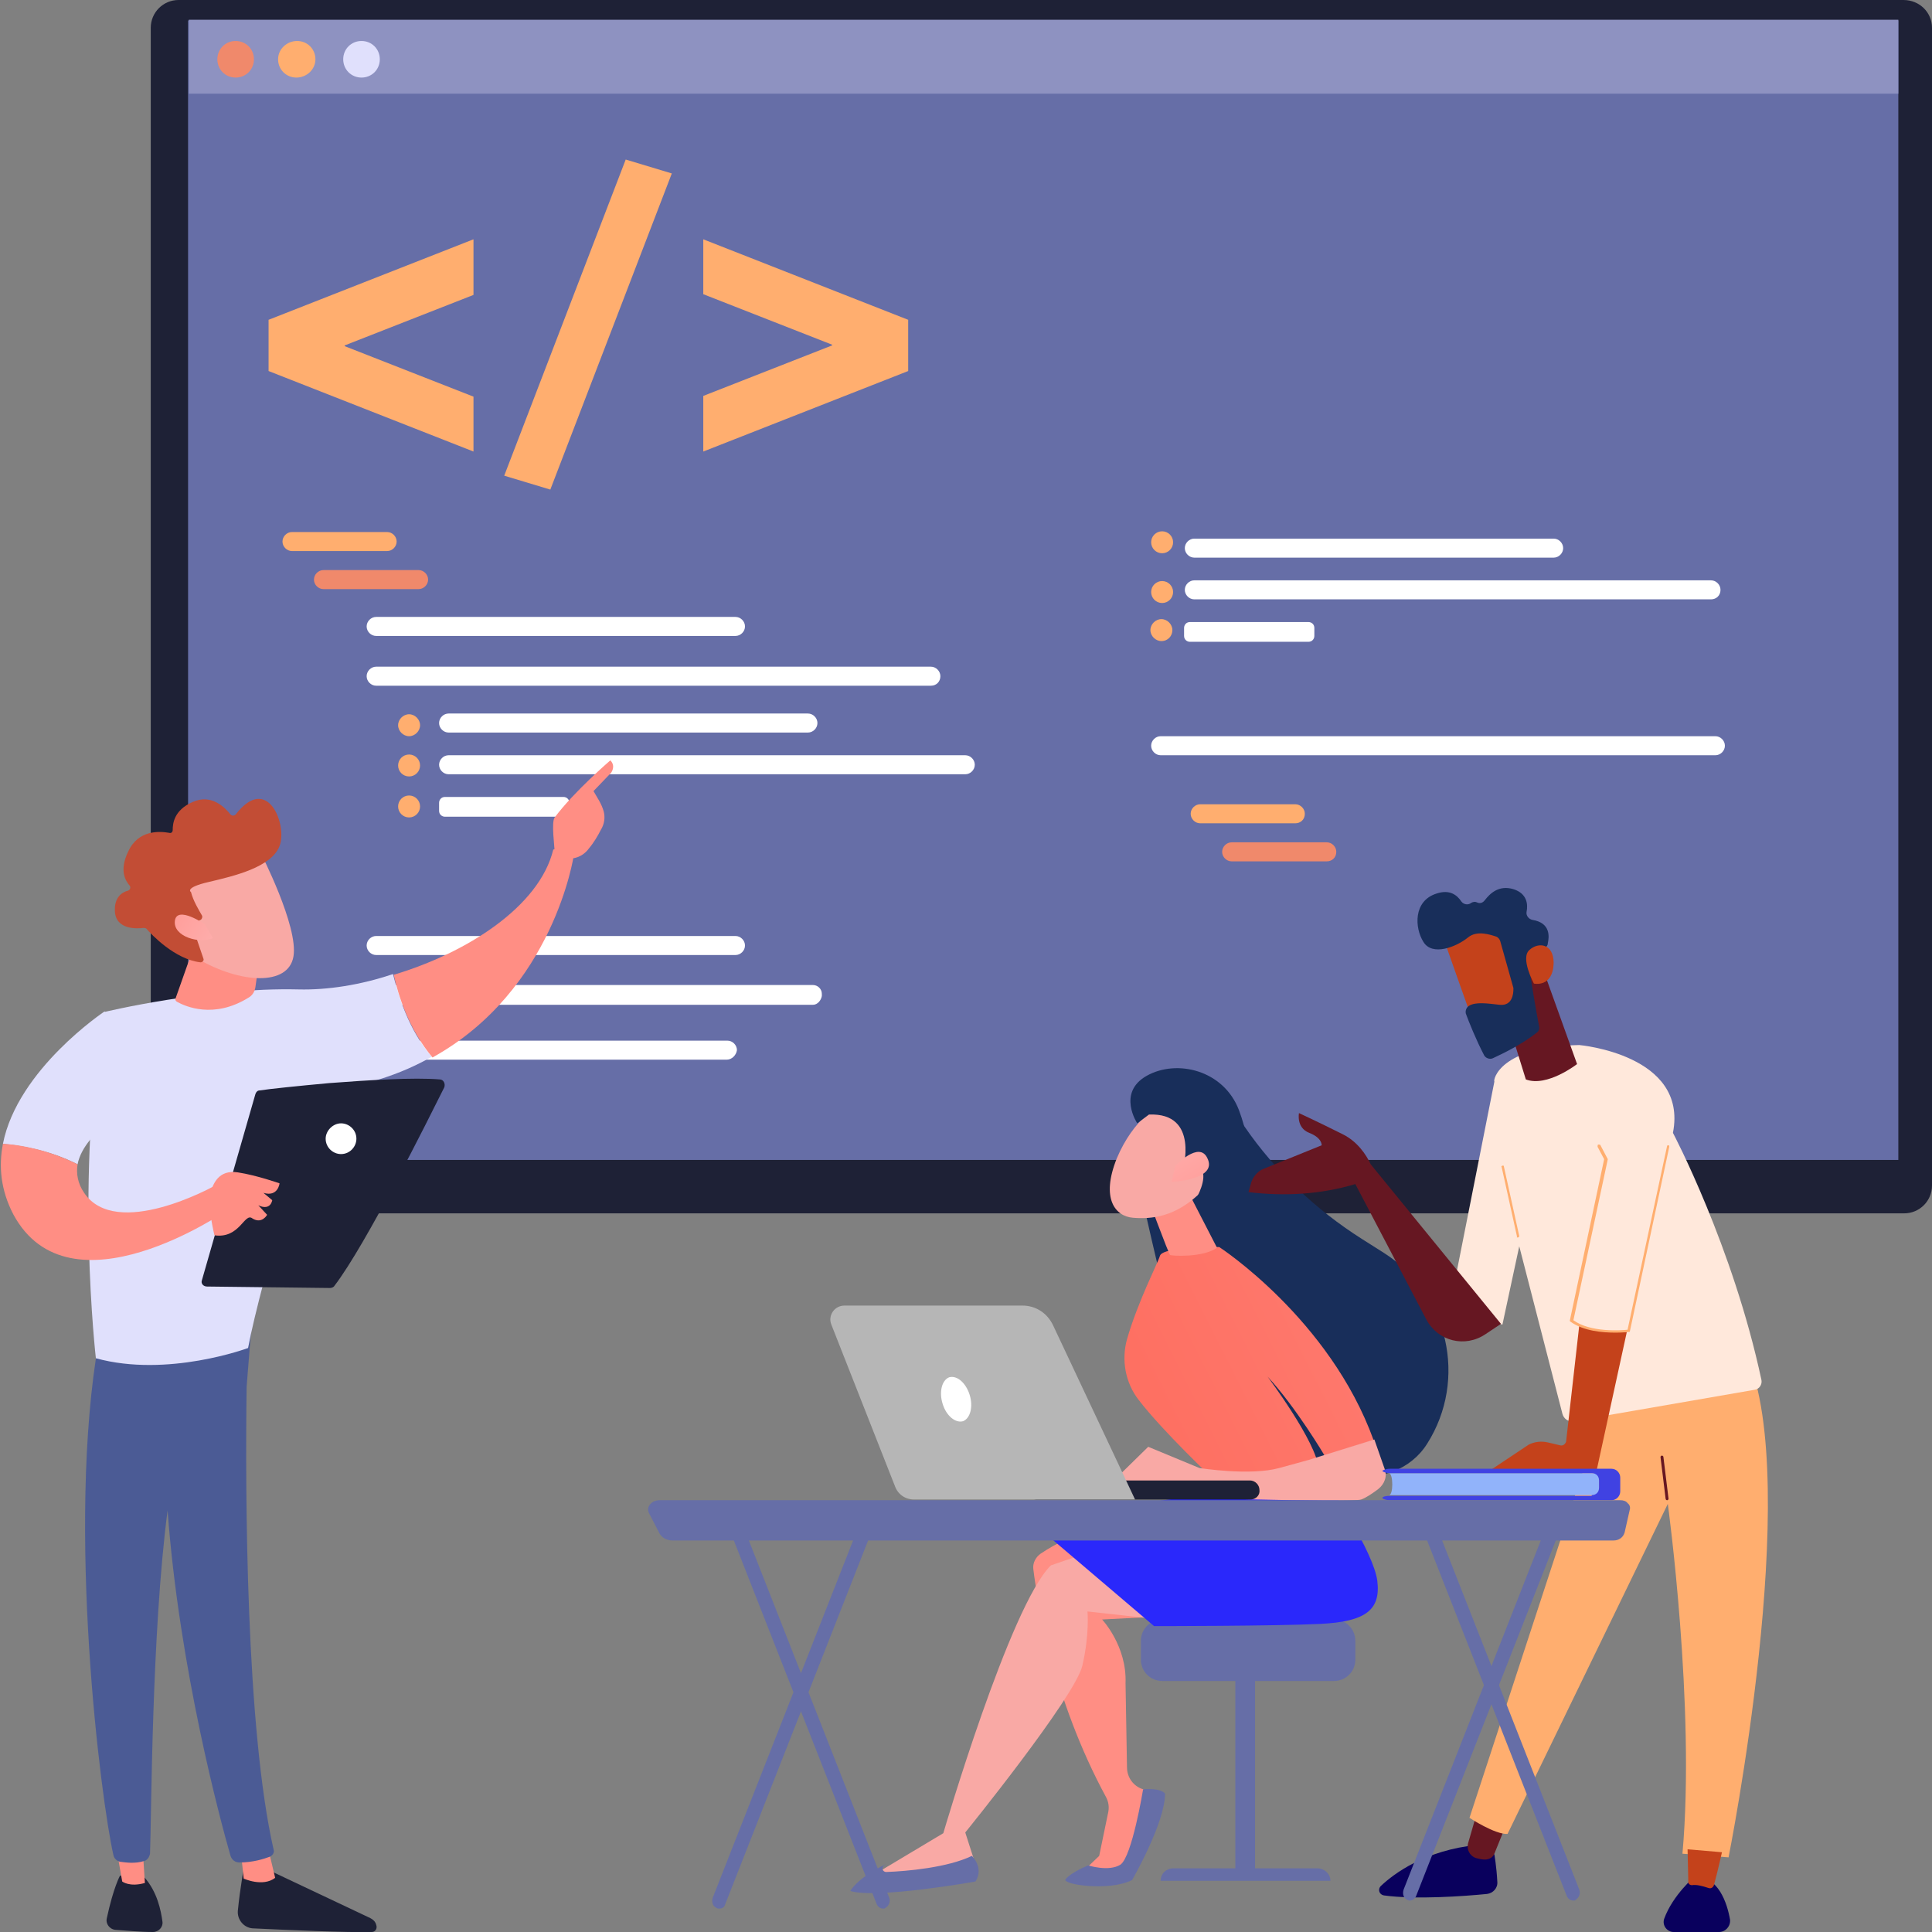 <svg width="264" height="264" viewBox="0 0 264 264" fill="none" xmlns="http://www.w3.org/2000/svg">
<rect x="0" y="0" width="264" height="264" fill="#808080" stroke="none"/>
<g clip-path="url(#clip0_22_106)">
<path d="M260.1 0H24.4C22.3 0 20.6 1.7 20.6 3.8V162C20.6 164.1 22.3 165.8 24.4 165.8H260.2C262.3 165.8 264 164.1 264 162V3.8C264 1.7 262.3 0 260.1 0Z" fill="#1E2136"/>
<path d="M259.4 2.8H25.7V158.5H259.4V2.8Z" fill="#666EA7"/>
<path d="M259.4 2.7H25.8V12.8H259.4V2.7Z" fill="#8E92C1"/>
<path d="M34.7 8.1C34.7 6.7 33.6 5.6 32.2 5.6C30.8 5.6 29.7 6.7 29.7 8.1C29.7 9.5 30.8 10.6 32.2 10.6C33.6 10.6 34.7 9.5 34.7 8.1Z" fill="#F0896B"/>
<path d="M43.1 8.1C43.1 6.7 42 5.6 40.6 5.6C39.2 5.6 38 6.7 38 8.1C38 9.5 39.1 10.6 40.5 10.6C41.9 10.6 43.1 9.5 43.1 8.1Z" fill="#FFAE6F"/>
<path d="M51.9 8.1C51.9 6.7 50.8 5.6 49.4 5.6C48 5.6 46.9 6.7 46.9 8.1C46.9 9.5 48 10.6 49.4 10.6C50.8 10.6 51.9 9.5 51.9 8.1Z" fill="#E0E0FC"/>
<path d="M52.9 75.3H39.9C39.2 75.3 38.6 74.7 38.6 74C38.6 73.3 39.2 72.7 39.9 72.7H52.9C53.6 72.7 54.2 73.3 54.2 74C54.2 74.7 53.6 75.3 52.9 75.3Z" fill="#FFAE6F"/>
<path d="M57.2 80.5H44.2C43.5 80.5 42.9 79.9 42.9 79.2C42.9 78.5 43.5 77.9 44.2 77.9H57.2C57.9 77.9 58.5 78.5 58.5 79.2C58.5 79.9 57.9 80.5 57.2 80.5Z" fill="#F0896B"/>
<path d="M177 112.5H164C163.3 112.5 162.7 111.9 162.7 111.2C162.7 110.5 163.3 109.9 164 109.9H177C177.7 109.9 178.3 110.5 178.3 111.2C178.3 112 177.7 112.5 177 112.5Z" fill="#FFAE6F"/>
<path d="M181.3 117.7H168.3C167.6 117.7 167 117.1 167 116.4C167 115.7 167.6 115.1 168.3 115.1H181.3C182 115.1 182.6 115.7 182.6 116.4C182.6 117.2 182 117.7 181.3 117.7Z" fill="#F0896B"/>
<path d="M100.5 86.9H51.4C50.7 86.9 50.1 86.3 50.1 85.6C50.1 84.9 50.7 84.3 51.4 84.3H100.5C101.2 84.3 101.8 84.9 101.8 85.6C101.8 86.3 101.2 86.9 100.5 86.9Z" fill="white"/>
<path d="M110.4 100.1H61.3C60.6 100.1 60 99.5 60 98.8C60 98.1 60.6 97.5 61.3 97.5H110.4C111.1 97.5 111.7 98.1 111.7 98.8C111.7 99.5 111.1 100.1 110.4 100.1Z" fill="white"/>
<path d="M131.9 105.8H61.3C60.6 105.8 60 105.2 60 104.5C60 103.8 60.6 103.2 61.3 103.2H131.9C132.6 103.2 133.2 103.8 133.2 104.5C133.2 105.2 132.6 105.8 131.9 105.8Z" fill="white"/>
<path d="M77 111.6H60.8C60.4 111.6 60 111.3 60 110.8V109.7C60 109.3 60.3 108.9 60.8 108.9H77C77.4 108.9 77.8 109.2 77.8 109.7V110.8C77.7 111.2 77.4 111.6 77 111.6Z" fill="white"/>
<path d="M127.2 93.7H51.4C50.7 93.7 50.1 93.1 50.1 92.4C50.1 91.7 50.7 91.1 51.4 91.1H127.2C127.9 91.1 128.5 91.7 128.5 92.4C128.5 93.1 128 93.7 127.2 93.7Z" fill="white"/>
<path d="M100.5 130.5H51.4C50.7 130.5 50.1 129.9 50.1 129.2C50.1 128.5 50.7 127.9 51.4 127.9H100.5C101.2 127.9 101.8 128.5 101.8 129.2C101.8 129.9 101.2 130.5 100.5 130.5Z" fill="white"/>
<path d="M111.1 137.3H51.3C50.7 137.3 50.1 136.8 50.1 136.1V135.8C50.1 135.2 50.6 134.6 51.3 134.6H111.1C111.7 134.6 112.3 135.1 112.3 135.8V136.1C112.2 136.7 111.7 137.3 111.1 137.3Z" fill="white"/>
<path d="M57.4 99.1C57.4 98.3 56.7 97.6 55.9 97.6C55.1 97.6 54.4 98.3 54.4 99.1C54.4 99.9 55.1 100.6 55.9 100.6C56.7 100.6 57.4 99.9 57.4 99.1Z" fill="#FFAE6F"/>
<path d="M55.9 106.1C56.728 106.1 57.4 105.428 57.4 104.6C57.4 103.772 56.728 103.1 55.9 103.1C55.072 103.1 54.4 103.772 54.4 104.6C54.4 105.428 55.072 106.1 55.9 106.1Z" fill="#FFAE6F"/>
<path d="M55.9 111.7C56.728 111.7 57.4 111.028 57.4 110.2C57.4 109.372 56.728 108.7 55.9 108.7C55.072 108.7 54.4 109.372 54.4 110.2C54.4 111.028 55.072 111.7 55.9 111.7Z" fill="#FFAE6F"/>
<path d="M99.3 144.8H50.3C49.6 144.8 49 144.2 49 143.5C49 142.8 49.6 142.2 50.3 142.2H99.4C100.1 142.2 100.7 142.8 100.7 143.5C100.6 144.2 100 144.8 99.3 144.8Z" fill="white"/>
<path d="M234.4 103.2H158.6C157.9 103.2 157.3 102.6 157.3 101.9C157.3 101.2 157.9 100.6 158.6 100.6H234.4C235.1 100.6 235.7 101.2 235.7 101.9C235.7 102.6 235.1 103.2 234.4 103.2Z" fill="white"/>
<path d="M212.3 76.2H163.2C162.5 76.2 161.9 75.6 161.9 74.9C161.9 74.2 162.5 73.6 163.2 73.6H212.3C213 73.6 213.6 74.2 213.6 74.9C213.6 75.6 213 76.2 212.3 76.2Z" fill="white"/>
<path d="M233.8 81.9H163.2C162.5 81.9 161.9 81.3 161.9 80.6C161.9 79.9 162.5 79.3 163.2 79.3H233.8C234.5 79.3 235.1 79.9 235.1 80.6C235.1 81.4 234.5 81.9 233.8 81.9Z" fill="white"/>
<path d="M178.8 87.7H162.6C162.2 87.7 161.8 87.4 161.8 86.9V85.8C161.8 85.4 162.1 85 162.6 85H178.8C179.2 85 179.6 85.3 179.6 85.8V86.9C179.6 87.3 179.3 87.7 178.8 87.7Z" fill="white"/>
<path d="M158.8 75.6C159.628 75.6 160.3 74.928 160.3 74.1C160.3 73.272 159.628 72.6 158.8 72.6C157.972 72.6 157.3 73.272 157.3 74.1C157.3 74.928 157.972 75.6 158.8 75.6Z" fill="#FFAE6F"/>
<path d="M158.8 82.4C159.628 82.4 160.3 81.728 160.3 80.9C160.3 80.072 159.628 79.4 158.8 79.4C157.972 79.4 157.3 80.072 157.3 80.9C157.3 81.728 157.972 82.4 158.8 82.4Z" fill="#FFAE6F"/>
<path d="M160.2 86.1C160.2 85.3 159.5 84.6 158.7 84.6C157.9 84.6 157.2 85.3 157.2 86.1C157.2 86.9 157.9 87.6 158.7 87.6C159.6 87.6 160.2 86.9 160.2 86.1Z" fill="#FFAE6F"/>
<path d="M64.7 40.3L47.1 47.2V47.3L64.7 54.2V61.7L36.7 50.7V43.7L64.7 32.7V40.3Z" fill="#FFAE6F"/>
<path d="M85.5 21.8L91.8 23.7L75.2 66.9L68.9 65L85.5 21.8Z" fill="#FFAE6F"/>
<path d="M96.1 54.1L113.7 47.2V47.1L96.1 40.2V32.7L124.1 43.7V50.7L96.1 61.7V54.1Z" fill="#FFAE6F"/>
<path d="M171.5 227.8H168.8V256.5H171.5V227.8Z" fill="#666EA7"/>
<path d="M181.8 257H158.6C158.6 256 159.4 255.3 160.3 255.3H180C181 255.3 181.8 256.1 181.8 257Z" fill="#666EA7"/>
<path d="M185.2 226.8C185.2 228.4 183.9 229.7 182.3 229.7H158.8C157.2 229.7 155.9 228.4 155.9 226.8V224.2C155.9 222.6 157.2 221.3 158.8 221.3H182.3C183.9 221.3 185.2 222.6 185.2 224.2V226.8Z" fill="#666EA7"/>
<path d="M150.6 208.7C150.6 208.7 146.7 209.3 142.2 212.3C141.5 212.8 141.1 213.6 141.2 214.4C141.7 218.6 143.9 232.2 151.1 245.5C151.5 246.2 151.6 247 151.4 247.8L150.2 253.6L147.9 255.8H153.9L157.9 245L156.2 244.5C154.9 244.1 154 242.9 154 241.5L153.8 230C154 224.9 150.6 221.3 150.6 221.3L160.1 220.8L150.6 208.7Z" fill="#FF8E84"/>
<path d="M145.6 256.8C145.1 257.5 151.5 258.5 154.7 256.9C154.7 256.9 159.2 249.1 159.2 245.1C159.2 245.1 158.8 244.3 156.2 244.5C156.2 244.5 154.7 253.7 153.1 254.8C151.5 255.8 148.7 254.9 148.7 254.9C148.7 254.9 146.4 255.8 145.6 256.8Z" fill="#666EA7"/>
<path d="M158.9 221.4C158.8 221.3 148.6 220.2 148.6 220.2C148.6 220.2 148.9 223.3 147.9 227.6C146.9 231.9 131.9 250.4 131.9 250.4L133.5 255.4C128.6 257.1 123.9 257.4 119.2 256.3L128.9 250.5C128.9 250.5 138 219.4 143.6 213.9L153.8 210.4L158.9 221.4Z" fill="#F9A9A5"/>
<path d="M181.8 203.3C181.8 203.3 187.7 212.1 188.2 216C188.7 220 186.6 221.6 180.4 221.9C174.2 222.2 157.7 222.2 157.7 222.2L143.6 210.2C143.6 210.2 153.9 206.5 156.5 205.5C159.2 204.4 181.8 203.3 181.8 203.3Z" fill="#2A28FB"/>
<path d="M132.8 253.6C132.8 253.6 134.5 255.2 133.3 257.1C133.3 257.1 119.9 259.5 116.2 258.4C116.2 258.4 117 256.7 121.1 254.7L120.8 254.9C120.4 255.2 120.6 255.8 121.1 255.8C123.9 255.7 129.5 255.2 132.8 253.6Z" fill="#666EA7"/>
<path d="M156.2 164.1C156.2 164.9 163.5 195.1 163.5 195.1L184.4 201.3C188.4 202.5 192.8 200.8 195 197.3C200.6 188.5 197.9 176.8 189.1 171.2L186.1 169.3C179.8 165.3 174.3 160.1 170.1 154L169 152.4L156.2 164.1Z" fill="#182E5A"/>
<path d="M165.8 202.1C165.8 202.1 158.9 195.6 155.6 191.3C153.8 189 153.2 185.9 154 183C155.5 177.8 158.3 172.4 158.5 171.6C158.9 170.3 166.6 170.4 166.6 170.4C166.6 170.4 181.7 180.2 187.7 196.8L181 198.9C181 198.9 177.1 192.3 173.2 188.1C173.2 188.1 179.9 197 180.2 200.7L165.8 202.1Z" fill="url(#paint0_linear_22_106)"/>
<path d="M151.9 202.6L156.9 197.7L163.9 200.6C163.9 200.6 170.8 201.7 174.8 200.6C178.8 199.5 178.8 199.5 178.8 199.5L187.8 196.7L189.2 200.7C189.6 201.7 189.2 202.8 188.3 203.5C187.5 204.1 186.6 204.7 186 204.9C184.8 205.4 156.9 204.5 156.9 204.5L151.9 202.6Z" fill="#F9A9A5"/>
<path d="M156.5 162.7C156.6 163 159.7 171.4 159.9 171.5C160.1 171.6 164.3 171.9 166.3 170.5L161.3 160.8L156.5 162.7Z" fill="#FF8E84"/>
<path d="M158.5 151C158.5 151 154.9 152.8 152.6 158.3C150.4 163.8 152.4 166.2 154.8 166.4C157.2 166.6 160.7 166.4 164.3 162.7C167.9 159 163.2 148.9 158.5 151Z" fill="#F9A9A5"/>
<path d="M161.6 160C161.6 160 164 152 157 152.3L155.4 153.5C155.4 153.5 152.6 149.3 156.7 147C160.8 144.7 167.2 146.2 169.3 151.7C171.4 157.3 170.6 161 167.7 163.8C164.9 166.7 163.5 163.7 163.5 163.7C163.5 163.7 165 161.1 164.2 159.8C163.5 158.5 162 160.2 162 160.2L161.6 160Z" fill="#182E5A"/>
<path d="M160.6 159.3C160.6 159.3 163.9 155.8 165 158.3C166.2 160.8 161.8 161.4 160.1 161.5L160.6 159.3Z" fill="url(#paint1_linear_22_106)"/>
<path d="M170.9 204.9H141.6C140.9 204.9 140.3 204.3 140.3 203.6C140.3 202.9 140.9 202.3 141.6 202.3H170.8C171.5 202.3 172.1 202.9 172.1 203.6C172.2 204.3 171.6 204.9 170.9 204.9Z" fill="#1E2136"/>
<path d="M115.4 178.4H139.7C141.5 178.4 143.1 179.4 143.9 181.1L155.1 204.9H124.9C123.7 204.9 122.7 204.2 122.3 203.1L113.6 181C113.1 179.8 114 178.4 115.4 178.4Z" fill="#B6B6B6"/>
<path d="M132.5 190.6C133 192.2 132.6 193.8 131.6 194.2C130.6 194.5 129.3 193.5 128.8 191.8C128.3 190.2 128.7 188.6 129.7 188.2C130.8 187.9 132 189 132.5 190.6Z" fill="white"/>
<path d="M204.2 253.4C204.2 253.4 204.5 255.1 204.6 257.1C204.7 258 204 258.7 203.2 258.8C200.2 259.1 193.4 259.6 189.1 259C188.5 258.9 188.2 258.2 188.7 257.7C190.5 256 194.8 252.8 201.9 252.1L204.2 253.4Z" fill="url(#paint2_linear_22_106)"/>
<path d="M205.7 249.6L204.2 253.3C204 253.8 203.5 254.1 202.9 254.1C202.5 254.1 202.1 254 201.7 253.9C200.8 253.6 200.4 252.7 200.6 251.9L201.7 248.1L205.7 249.6Z" fill="#661722"/>
<path d="M231.6 256.4C231.6 256.4 228.6 258.9 227.4 262.2C227.1 263.1 227.8 264 228.7 264H234.9C235.8 264 236.5 263.2 236.4 262.3C236 260 234.8 256.4 231.6 256.4Z" fill="url(#paint3_linear_22_106)"/>
<path d="M219.2 192.2L200.8 248.4C200.8 248.4 204.3 250.7 206 250.6L227.9 205.5C227.9 205.5 231.7 233.3 229.9 253.3L236.2 253.8C236.2 253.8 246.4 202.8 238.7 185.3L219.2 192.2Z" fill="#FFAE6F"/>
<path d="M235.3 253.1C235.3 253.1 234.7 255.8 234.2 257.6C234.1 257.9 233.8 258.1 233.5 258C232.6 257.7 231.8 257.5 231.2 257.6C230.9 257.6 230.7 257.4 230.7 257.2L230.6 252.7L235.3 253.1Z" fill="#C4421B"/>
<path d="M227.8 205C227.9 205 228 204.9 228 204.8L227.3 199.1C227.3 199 227.2 198.9 227.1 198.9C227 198.9 226.9 199 226.9 199.1L227.6 204.8C227.6 204.9 227.7 205 227.8 205Z" fill="#661722"/>
<path d="M215.8 142.8C215.8 142.8 230.7 144.1 228.6 154.8C228.6 154.8 236.8 170.3 240.7 188.6C240.8 189.2 240.4 189.8 239.8 189.9L215 194.2C214.3 194.3 213.7 193.9 213.5 193.2L207.6 170.3L205.3 181L198 179.1L204.2 147.8C204 147.6 204.9 143 215.8 142.8Z" fill="#FFE8DB"/>
<path d="M207.4 169.1C207.5 169.1 207.6 169 207.6 168.9L205.5 159.4C205.5 159.3 205.4 159.2 205.3 159.3C205.2 159.3 205.1 159.4 205.2 159.5L207.3 169C207.2 169.1 207.3 169.1 207.4 169.1Z" fill="#FFAE6F"/>
<path d="M208.9 197.4C209.7 197 210.6 196.9 211.5 197.1L213.2 197.5C213.6 197.6 213.9 197.3 214 197L215.8 181.1C218 182.2 221.3 182 222.3 182L218.2 200.8H203.8L208.9 197.4Z" fill="#C4421B"/>
<path d="M210.9 132.6L215.5 145.4C215.5 145.4 211.4 148.6 208.5 147.5L206.2 140.1C206.2 140.2 207.9 131.2 210.9 132.6Z" fill="#661722"/>
<path d="M197.2 128C197.2 128.2 201.6 140.5 201.6 140.5L208.6 137.8L206.1 125.5C206.2 125.6 197.2 124.7 197.2 128Z" fill="#C4421B"/>
<path d="M205 128.6L206.8 135C206.8 135.1 206.8 135.2 206.8 135.2C206.8 135.7 206.7 137.5 204.9 137.3C203.2 137.1 201.7 136.9 200.8 137.4C200.4 137.6 200.2 138.1 200.3 138.5C200.7 139.6 201.7 142.1 202.8 144.2C203 144.6 203.6 144.8 204 144.6C205.3 144 208 142.7 210 141.1C210.3 140.9 210.4 140.5 210.3 140.2C210 138.6 209.1 133.6 209 132.2C209 130.9 210.5 129.8 211.1 129.5C211.3 129.4 211.5 129.2 211.5 128.9C211.7 128 211.9 126.1 209.4 125.7C208.9 125.6 208.5 125.1 208.6 124.6C208.8 123.6 208.7 122.1 206.8 121.5C204.8 120.9 203.6 122.1 202.9 123C202.6 123.4 202.2 123.5 201.8 123.3C201.6 123.2 201.3 123.2 201 123.4C200.6 123.7 200 123.6 199.7 123.2C199.1 122.3 198.1 121.5 196.3 122.1C193.1 123.1 193.3 126.8 194.5 128.7C195.7 130.7 199 129.4 200.6 128.1C201.8 127.1 203.6 127.7 204.5 128C204.7 128.1 204.9 128.3 205 128.6Z" fill="#182E5A"/>
<path d="M209.6 134.4C209.6 134.4 207.7 130.9 209 129.8C210.2 128.7 212.3 128.9 212.3 131.6C212.2 135 209.6 134.4 209.6 134.4Z" fill="#C4421B"/>
<path d="M170.6 162.9L171 161.5C171.3 160.7 171.9 160 172.7 159.7L180.6 156.5C180.6 156.5 180.7 155.5 178.9 154.8C177.1 154.1 177.5 152.1 177.5 152.1C177.5 152.1 179.9 153.2 183.5 155C185.5 156 186.7 157.8 187.3 159.1L205.1 180.9L203 182.3C200.2 184.2 196.5 183.3 194.9 180.3L185.2 161.8C180.5 163.2 175.6 163.5 170.6 162.9Z" fill="#661722"/>
<path d="M220.8 182.1C221.8 182.1 222.5 182 222.6 182H222.7L228.1 156.7C228.1 156.6 228.1 156.5 228 156.5C227.9 156.5 227.8 156.5 227.8 156.6L222.4 181.7C221.6 181.8 217.3 182.1 215 180.4L219.7 158.4L218.7 156.5C218.7 156.4 218.5 156.4 218.4 156.4C218.3 156.4 218.3 156.6 218.3 156.7L219.2 158.4L214.5 180.5L214.6 180.6C216.4 181.9 219 182.1 220.8 182.1Z" fill="#FFAE6F"/>
<path d="M189.8 204.3H218.5V201.3H189.8C190.4 201.4 190.4 204.3 189.8 204.3Z" fill="#91B3FA"/>
<path d="M217.5 204.3C218.1 204.3 218.5 203.9 218.5 203.3V202.3C218.5 201.7 218.1 201.3 217.5 201.3H189.9C189.4 201.3 188.9 201.1 188.9 201C188.9 200.9 189.4 200.7 189.9 200.7H220.2C220.9 200.7 221.4 201.3 221.4 201.9V203.8C221.4 204.4 220.9 205 220.2 205H189.9C189.4 205 188.9 204.8 188.9 204.7C188.9 204.5 189.4 204.4 189.9 204.4H217.5V204.3Z" fill="url(#paint4_linear_22_106)"/>
<path d="M98.3 260.8C98.2 260.8 98 260.8 97.9 260.7C97.4 260.5 97.2 259.9 97.4 259.3L117.2 208.9C117.4 208.4 118 208.1 118.4 208.4C118.9 208.6 119.1 209.2 118.9 209.8L99.1 260.2C99 260.6 98.7 260.8 98.3 260.8Z" fill="#666EA7"/>
<path d="M120.7 260.8C120.3 260.8 120 260.6 119.8 260.2L100 209.8C99.8 209.3 100 208.7 100.5 208.4C101 208.2 101.5 208.4 101.7 208.9L121.5 259.3C121.7 259.8 121.5 260.4 121 260.7C120.9 260.8 120.8 260.8 120.7 260.8Z" fill="#666EA7"/>
<path d="M192.7 259.7C192.6 259.7 192.4 259.7 192.3 259.6C191.8 259.4 191.6 258.8 191.8 258.2L211.6 207.8C211.8 207.3 212.4 207 212.8 207.3C213.3 207.5 213.5 208.1 213.3 208.7L193.5 259.1C193.4 259.4 193 259.7 192.7 259.7Z" fill="#666EA7"/>
<path d="M215 259.7C214.6 259.7 214.3 259.5 214.1 259.1L194.3 208.7C194.1 208.2 194.3 207.6 194.8 207.3C195.3 207.1 195.8 207.3 196 207.8L215.8 258.2C216 258.7 215.8 259.3 215.3 259.6C215.3 259.7 215.2 259.7 215 259.7Z" fill="#666EA7"/>
<path d="M222.7 206.3C222.8 206 222.7 205.6 222.4 205.4C222.2 205.1 221.8 205 221.4 205H90.1C89.6 205 89.1 205.2 88.8 205.6C88.5 206 88.5 206.4 88.7 206.8L90.1 209.5C90.4 210.1 91.1 210.5 91.9 210.5H220.5C221.2 210.5 221.8 210.1 222 209.4L222.7 206.3Z" fill="#666EA7"/>
<path d="M33.4 254.8C33.4 254.8 32.8 258 32.5 261.1C32.4 262.3 33.3 263.4 34.5 263.5C38.7 263.7 47.6 264.1 50.8 264C51.3 264 51.6 263.5 51.4 263C51.3 262.6 51 262.3 50.6 262.1L36 255.2L33.4 254.8Z" fill="#1E2136"/>
<path d="M32.9 252.9L33.3 256.7C33.3 256.7 35.9 257.9 37.6 256.6L36.6 252.4L32.9 252.9Z" fill="#FF8E84"/>
<path d="M16.4 256.3C16.4 256.3 15.5 257.9 14.6 262.1C14.4 262.9 15 263.6 15.7 263.7C17.1 263.8 19.2 264 20.9 264C21.7 264 22.3 263.3 22.2 262.6C22 261.1 21.5 258.5 19.7 256.5L16.4 256.3Z" fill="#1E2136"/>
<path d="M15.7 251.4L16.7 257.1C16.7 257.1 17.7 257.9 19.8 257.3L19.4 251.1L15.7 251.4Z" fill="#FF8E84"/>
<path d="M37.4 252.8C33.6 236.2 33.5 204.1 33.7 189.5L34.4 180.7L25.1 181.8H23.3V182L13.5 183.2C9 208.6 13.8 246.1 15.5 253.5C15.6 254 16 254.3 16.4 254.4C17.2 254.5 18.4 254.7 19.7 254.3C20.1 254.2 20.4 253.8 20.5 253.3C20.7 248.5 20.7 223.2 22.9 206.4C24.5 228.1 30.2 249.1 31.5 253.6C31.7 254.2 32.2 254.5 32.7 254.5C34.6 254.5 36.1 254 36.9 253.7C37.3 253.5 37.5 253.1 37.4 252.8Z" fill="#4B5B95"/>
<path d="M40.8 135.2C28.2 134.9 14.2 138.3 14.2 138.3C10.2 160.3 13.1 185.6 13.1 185.6C22.9 188.3 33.9 184.2 33.9 184.2C35.6 175 43.5 149.2 43.5 149.2C49.7 148.5 54.8 146.8 59 144.4C55.8 140.7 54.4 135.9 53.7 133.1C49.3 134.6 44.7 135.3 40.8 135.2Z" fill="#E0E0FC"/>
<path d="M78.4 116.9C77.2 115.4 75.6 116.1 75.6 116.1C73.7 123.9 63.8 130.2 53.8 133.2C54.4 136 55.9 140.7 59.1 144.5C75.7 135.3 78.4 116.9 78.4 116.9Z" fill="#FF8E84"/>
<path d="M78.1 117.3C78.2 117.7 76.7 118.3 75.8 116.6C75.8 115.8 75.3 112.3 75.8 111.7C78.4 108.2 83.4 103.9 83.4 103.9C84.2 104.7 83.5 105.6 83.5 105.6L81.1 108.1C81.6 109 82.2 109.8 82.5 110.9C82.7 111.7 82.6 112.6 82.1 113.4C81.7 114.2 81.1 115.2 80.5 115.9C79.5 117.3 78.1 117.3 78.1 117.3Z" fill="#FF8E84"/>
<path d="M19 150.5L14.3 138.2C14.3 138.2 2.4 146.1 0.4 156.3C2.6 156.5 6.7 157.1 10.6 159.1C11.5 154.4 19 150.5 19 150.5Z" fill="#E0E0FC"/>
<path d="M29.2 162.1C29.2 162.1 15.9 169.5 11.5 163C10.6 161.7 10.4 160.3 10.6 159.1C6.6 157.1 2.6 156.4 0.4 156.3C-0.2 159.4 0.1 162.6 1.8 165.9C9.5 180.3 31 165.4 31 165.4L29.2 162.1Z" fill="#FF8E84"/>
<path d="M28.1 124.8L24 136.4C23.9 136.6 24 136.8 24.2 136.9C25.3 137.5 29.2 139.3 34 136.3C34.5 136 34.8 135.5 34.9 134.9L36.3 124.8H28.1Z" fill="#FF8E84"/>
<path d="M35.6 116.5C35.6 116.5 40.8 126.6 40.1 130.7C39.4 134.8 32.8 134.4 27 131L23.1 120.1L35.6 116.5Z" fill="#F9A9A5"/>
<path d="M27.4 125.7C27.6 125.6 27.7 125.3 27.6 125.1C27.2 124.4 26.4 123.1 26.1 121.9C26.1 121.9 25.1 121.3 28.6 120.5C32 119.7 37.1 118.5 38.2 115.6C39.3 112.8 36.6 105.6 32.2 111.3C32 111.5 31.7 111.5 31.5 111.3C30.8 110.4 28.9 108.4 26.3 109.6C23.8 110.7 23.6 112.5 23.6 113.4C23.6 113.7 23.4 113.9 23.1 113.8C21.9 113.6 18.9 113.3 17.5 116.4C16.3 118.9 17.1 120.3 17.7 121C17.9 121.2 17.8 121.6 17.5 121.7C16.7 121.9 15.6 122.6 15.7 124.5C15.8 127.1 18.8 126.9 19.6 126.8C19.7 126.8 19.9 126.8 20 126.9C20.7 127.7 23.9 131.1 27.4 131.5C27.7 131.5 27.9 131.2 27.8 131L26.3 126.6C26.2 126.4 26.3 126.2 26.5 126.1L27.4 125.7Z" fill="#C24D35"/>
<path d="M28 126.3C28 126.3 24.2 123.7 23.9 125.8C23.6 128 27.3 129 29.1 128.2L28 126.3Z" fill="url(#paint5_linear_22_106)"/>
<path d="M27.6 174.9L34.9 149.5C35 149.2 35.2 149 35.5 149C36.8 148.8 40.6 148.4 45 148C50.3 147.6 56.5 147.2 60.1 147.5C60.6 147.5 60.9 148.1 60.7 148.6C58.6 152.8 50 170.1 45.7 175.7C45.6 175.9 45.3 176 45.1 176L28.3 175.8C27.8 175.8 27.4 175.4 27.6 174.9Z" fill="#1E2136"/>
<path d="M29.3 168.8C29.3 168.8 28.3 164.6 28.7 163.2C29.1 161.7 29.9 159.8 32.5 160.2C35.1 160.6 38.2 161.7 38.2 161.7C38.2 161.7 38 163.6 36 163L37.2 164C37.2 164 37 165.5 35.3 164.7L36.5 166C36.5 166 35.8 167.3 34.5 166.5C33.4 165.6 32.8 169.3 29.3 168.8Z" fill="#FF8E84"/>
<path d="M44.5 155.6C44.5 156.8 45.5 157.7 46.6 157.7C47.8 157.7 48.7 156.7 48.7 155.6C48.7 154.4 47.7 153.5 46.6 153.5C45.5 153.5 44.5 154.5 44.5 155.6Z" fill="white"/>
</g>
<defs>
<linearGradient id="paint0_linear_22_106" x1="158.231" y1="191.683" x2="254.534" y2="143.19" gradientUnits="userSpaceOnUse">
<stop stop-color="#FE7062"/>
<stop offset="1" stop-color="#FF928E"/>
</linearGradient>
<linearGradient id="paint1_linear_22_106" x1="155.45" y1="148.348" x2="168.202" y2="168.847" gradientUnits="userSpaceOnUse">
<stop stop-color="#FEBBBA"/>
<stop offset="1" stop-color="#FF928E"/>
</linearGradient>
<linearGradient id="paint2_linear_22_106" x1="196.31" y1="284.255" x2="196.062" y2="310.388" gradientUnits="userSpaceOnUse">
<stop stop-color="#09005D"/>
<stop offset="1" stop-color="#1A0F91"/>
</linearGradient>
<linearGradient id="paint3_linear_22_106" x1="231.616" y1="284.588" x2="231.37" y2="310.721" gradientUnits="userSpaceOnUse">
<stop stop-color="#09005D"/>
<stop offset="1" stop-color="#1A0F91"/>
</linearGradient>
<linearGradient id="paint4_linear_22_106" x1="204.902" y1="219.16" x2="205.025" y2="211.789" gradientUnits="userSpaceOnUse">
<stop stop-color="#4F52FF"/>
<stop offset="1" stop-color="#4042E2"/>
</linearGradient>
<linearGradient id="paint5_linear_22_106" x1="34.066" y1="131.756" x2="19.507" y2="122.685" gradientUnits="userSpaceOnUse">
<stop stop-color="#FEBBBA"/>
<stop offset="1" stop-color="#FF928E"/>
</linearGradient>
<clipPath id="clip0_22_106">
<rect width="264" height="264" fill="white"/>
</clipPath>
</defs>
</svg>
